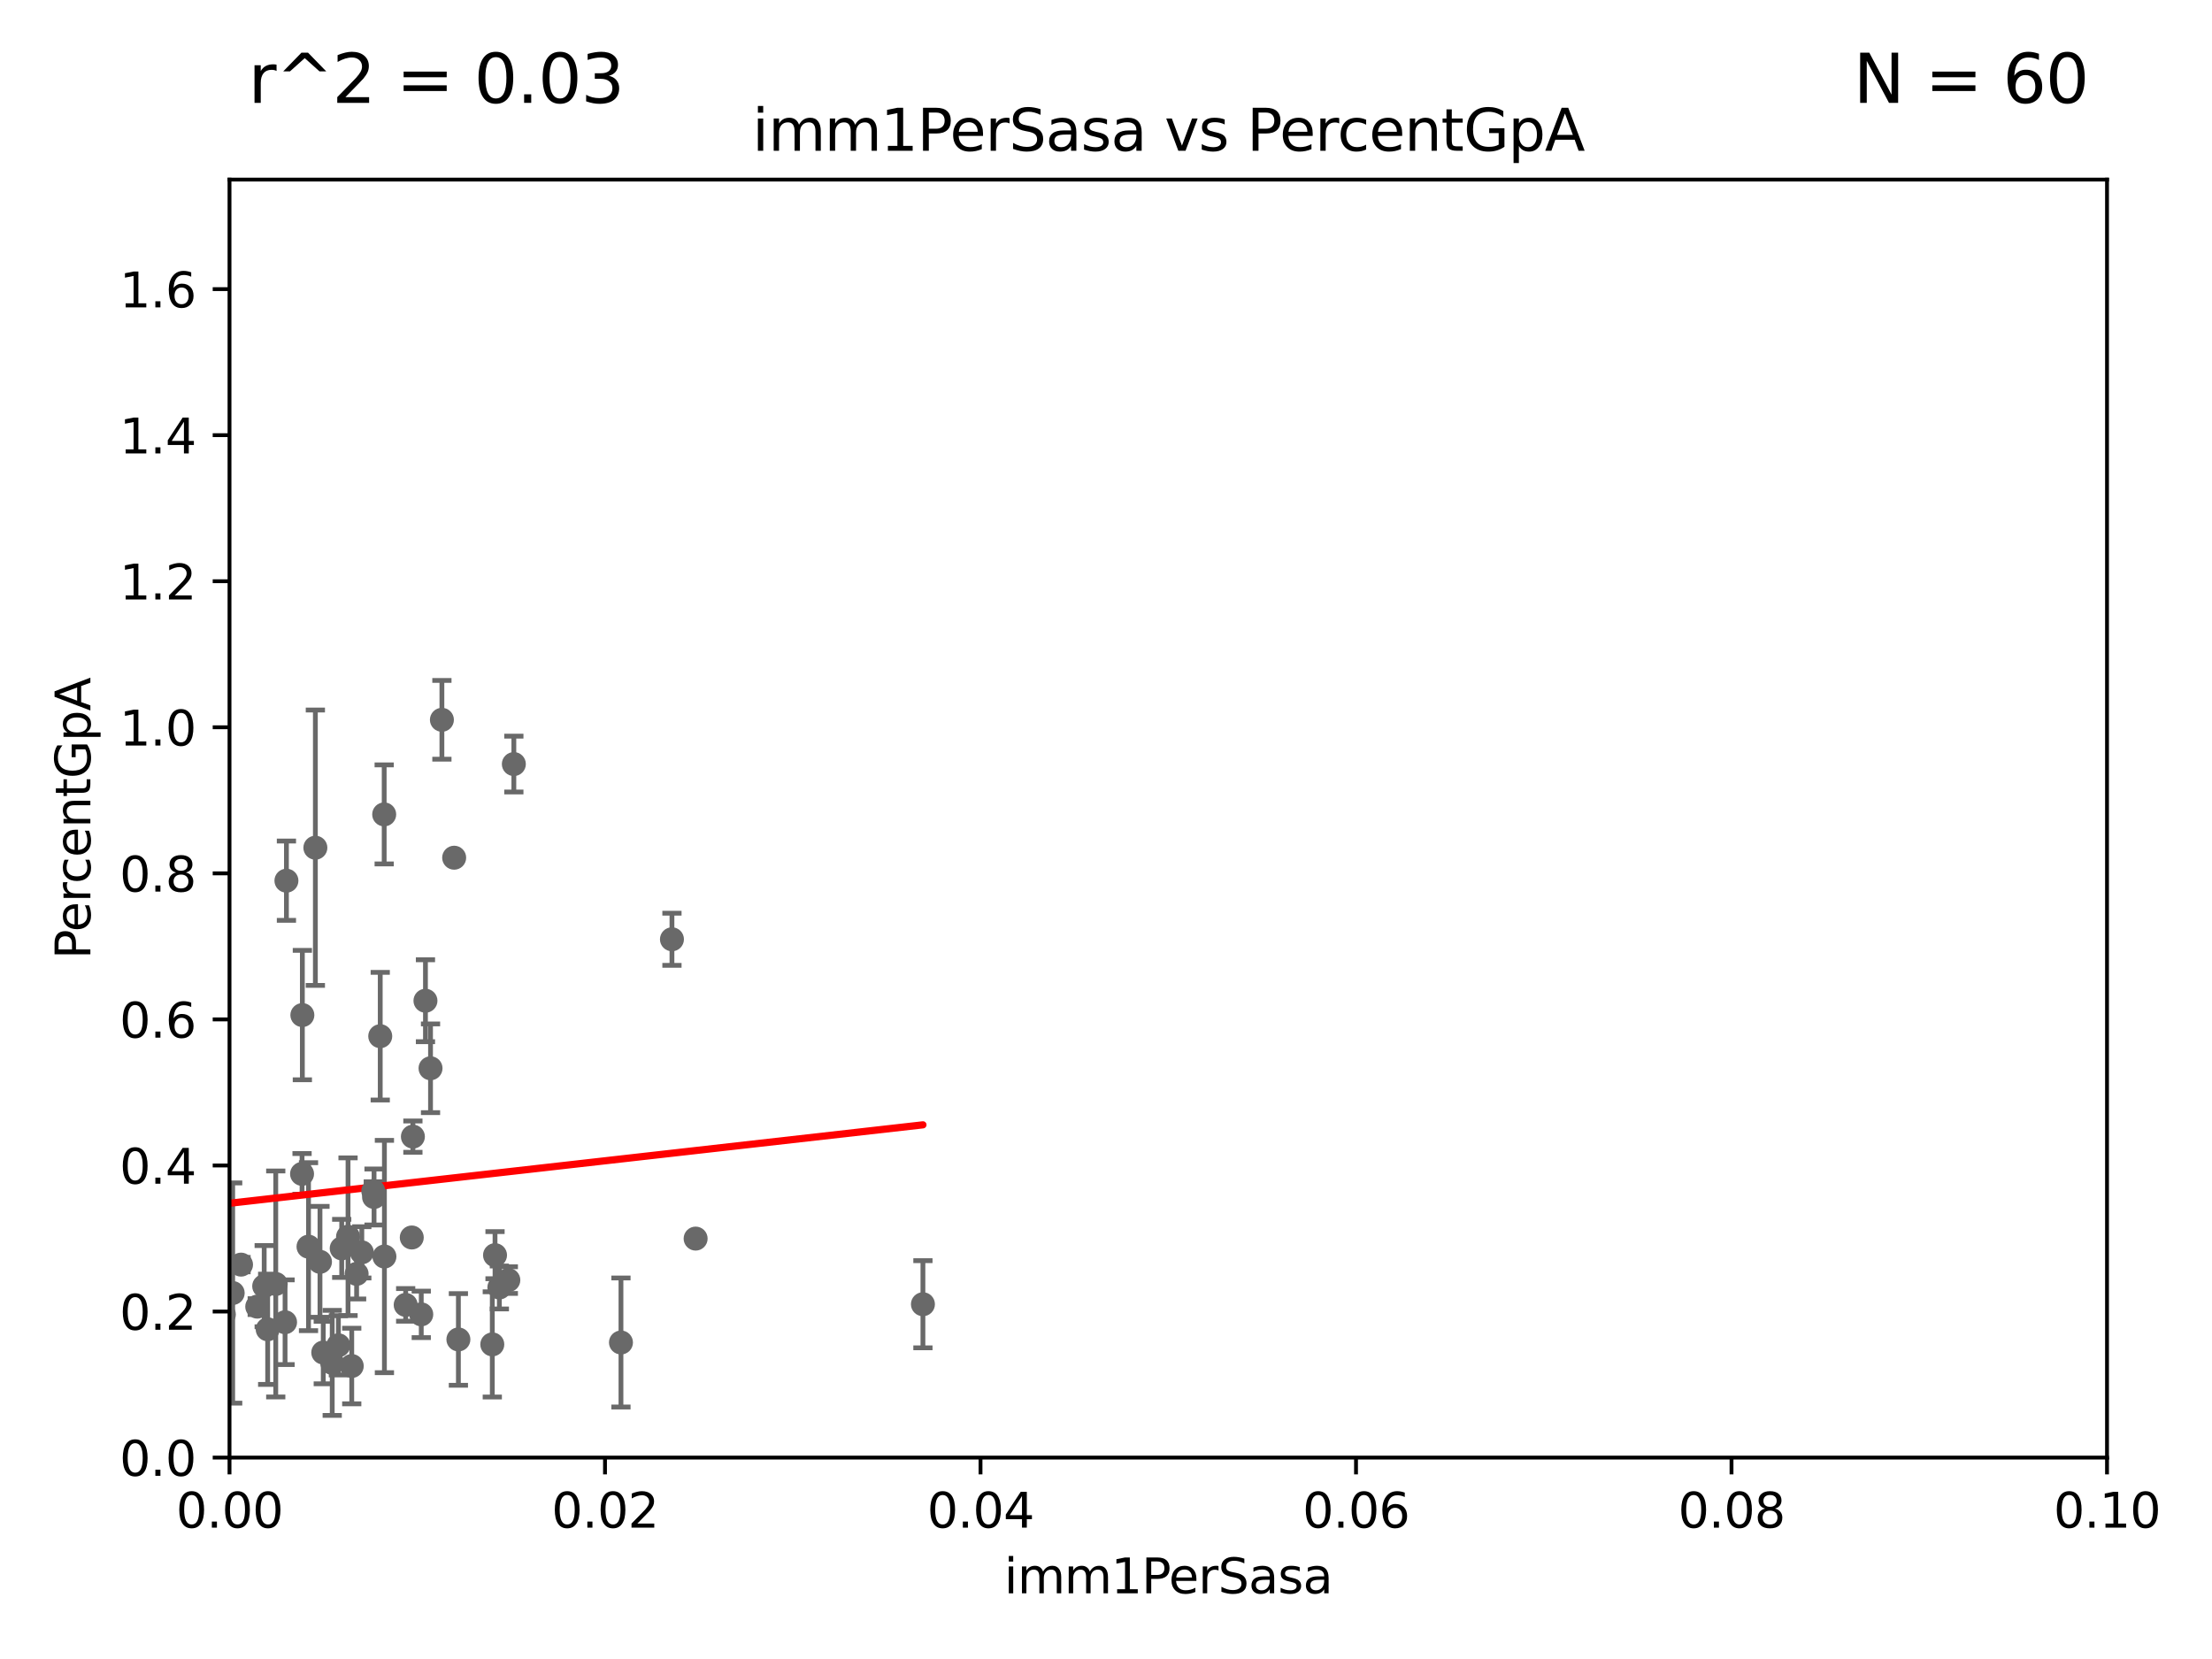 <?xml version="1.0" encoding="utf-8" standalone="no"?>
<!DOCTYPE svg PUBLIC "-//W3C//DTD SVG 1.1//EN"
  "http://www.w3.org/Graphics/SVG/1.1/DTD/svg11.dtd">
<svg xmlns:xlink="http://www.w3.org/1999/xlink" width="460.8pt" height="345.6pt" viewBox="0 0 460.8 345.6" xmlns="http://www.w3.org/2000/svg" version="1.1">
 <defs>
  <style type="text/css">*{stroke-linejoin: round; stroke-linecap: butt}</style>
 </defs>
 <g id="figure_1">
  <g id="patch_1">
   <path d="M 0 345.6 
L 460.8 345.6 
L 460.8 0 
L 0 0 
z
" style="fill: #ffffff"/>
  </g>
  <g id="axes_1">
   <g id="patch_2">
    <path d="M 47.81 303.64 
L 438.93 303.64 
L 438.93 37.411 
L 47.81 37.411 
z
" style="fill: #ffffff"/>
   </g>
   <g id="PathCollection_1">
    <defs>
     <path id="m57af312da7" d="M 0 1.118 
C 0.297 1.118 0.581 1 0.791 0.791 
C 1 0.581 1.118 0.297 1.118 0 
C 1.118 -0.297 1 -0.581 0.791 -0.791 
C 0.581 -1 0.297 -1.118 0 -1.118 
C -0.297 -1.118 -0.581 -1 -0.791 -0.791 
C -1 -0.581 -1.118 -0.297 -1.118 0 
C -1.118 0.297 -1 0.581 -0.791 0.791 
C -0.581 1 -0.297 1.118 0 1.118 
z
" style="stroke: #696969"/>
    </defs>
    <g clip-path="url(#p8889e5ff0e)">
     <use xlink:href="#m57af312da7" x="-1" y="265.122" style="fill: #696969; stroke: #696969"/>
     <use xlink:href="#m57af312da7" x="95.492" y="279.03" style="fill: #696969; stroke: #696969"/>
     <use xlink:href="#m57af312da7" x="29.22" y="247.439" style="fill: #696969; stroke: #696969"/>
     <use xlink:href="#m57af312da7" x="77.921" y="249.355" style="fill: #696969; stroke: #696969"/>
     <use xlink:href="#m57af312da7" x="94.61" y="178.676" style="fill: #696969; stroke: #696969"/>
     <use xlink:href="#m57af312da7" x="144.912" y="258.022" style="fill: #696969; stroke: #696969"/>
     <use xlink:href="#m57af312da7" x="55.037" y="267.931" style="fill: #696969; stroke: #696969"/>
     <use xlink:href="#m57af312da7" x="20.879" y="264.604" style="fill: #696969; stroke: #696969"/>
     <use xlink:href="#m57af312da7" x="-1" y="264.762" style="fill: #696969; stroke: #696969"/>
     <use xlink:href="#m57af312da7" x="-1" y="275.829" style="fill: #696969; stroke: #696969"/>
     <use xlink:href="#m57af312da7" x="59.384" y="275.444" style="fill: #696969; stroke: #696969"/>
     <use xlink:href="#m57af312da7" x="62.923" y="244.543" style="fill: #696969; stroke: #696969"/>
     <use xlink:href="#m57af312da7" x="129.358" y="279.665" style="fill: #696969; stroke: #696969"/>
     <use xlink:href="#m57af312da7" x="89.687" y="222.541" style="fill: #696969; stroke: #696969"/>
     <use xlink:href="#m57af312da7" x="107.044" y="159.169" style="fill: #696969; stroke: #696969"/>
     <use xlink:href="#m57af312da7" x="46.63" y="273.817" style="fill: #696969; stroke: #696969"/>
     <use xlink:href="#m57af312da7" x="30.918" y="187.24" style="fill: #696969; stroke: #696969"/>
     <use xlink:href="#m57af312da7" x="59.669" y="183.463" style="fill: #696969; stroke: #696969"/>
     <use xlink:href="#m57af312da7" x="-1" y="258.235" style="fill: #696969; stroke: #696969"/>
     <use xlink:href="#m57af312da7" x="-1" y="265.189" style="fill: #696969; stroke: #696969"/>
     <use xlink:href="#m57af312da7" x="84.51" y="271.833" style="fill: #696969; stroke: #696969"/>
     <use xlink:href="#m57af312da7" x="40.069" y="265.857" style="fill: #696969; stroke: #696969"/>
     <use xlink:href="#m57af312da7" x="88.631" y="208.472" style="fill: #696969; stroke: #696969"/>
     <use xlink:href="#m57af312da7" x="80.081" y="261.758" style="fill: #696969; stroke: #696969"/>
     <use xlink:href="#m57af312da7" x="50.211" y="263.444" style="fill: #696969; stroke: #696969"/>
     <use xlink:href="#m57af312da7" x="139.98" y="195.67" style="fill: #696969; stroke: #696969"/>
     <use xlink:href="#m57af312da7" x="30.744" y="188.792" style="fill: #696969; stroke: #696969"/>
     <use xlink:href="#m57af312da7" x="69.207" y="283.915" style="fill: #696969; stroke: #696969"/>
     <use xlink:href="#m57af312da7" x="75.372" y="260.887" style="fill: #696969; stroke: #696969"/>
     <use xlink:href="#m57af312da7" x="104.027" y="268.204" style="fill: #696969; stroke: #696969"/>
     <use xlink:href="#m57af312da7" x="71.184" y="260.062" style="fill: #696969; stroke: #696969"/>
     <use xlink:href="#m57af312da7" x="-1" y="267.684" style="fill: #696969; stroke: #696969"/>
     <use xlink:href="#m57af312da7" x="-1" y="270.982" style="fill: #696969; stroke: #696969"/>
     <use xlink:href="#m57af312da7" x="55.762" y="276.916" style="fill: #696969; stroke: #696969"/>
     <use xlink:href="#m57af312da7" x="-1" y="267.91" style="fill: #696969; stroke: #696969"/>
     <use xlink:href="#m57af312da7" x="-1" y="262.9" style="fill: #696969; stroke: #696969"/>
     <use xlink:href="#m57af312da7" x="192.262" y="271.695" style="fill: #696969; stroke: #696969"/>
     <use xlink:href="#m57af312da7" x="-1" y="262.472" style="fill: #696969; stroke: #696969"/>
     <use xlink:href="#m57af312da7" x="-1" y="261.127" style="fill: #696969; stroke: #696969"/>
     <use xlink:href="#m57af312da7" x="103.123" y="261.473" style="fill: #696969; stroke: #696969"/>
     <use xlink:href="#m57af312da7" x="105.895" y="266.665" style="fill: #696969; stroke: #696969"/>
     <use xlink:href="#m57af312da7" x="102.554" y="280.062" style="fill: #696969; stroke: #696969"/>
     <use xlink:href="#m57af312da7" x="74.29" y="265.375" style="fill: #696969; stroke: #696969"/>
     <use xlink:href="#m57af312da7" x="64.269" y="259.704" style="fill: #696969; stroke: #696969"/>
     <use xlink:href="#m57af312da7" x="70.493" y="280.252" style="fill: #696969; stroke: #696969"/>
     <use xlink:href="#m57af312da7" x="66.658" y="262.862" style="fill: #696969; stroke: #696969"/>
     <use xlink:href="#m57af312da7" x="67.343" y="281.76" style="fill: #696969; stroke: #696969"/>
     <use xlink:href="#m57af312da7" x="80.033" y="169.654" style="fill: #696969; stroke: #696969"/>
     <use xlink:href="#m57af312da7" x="-1" y="222.824" style="fill: #696969; stroke: #696969"/>
     <use xlink:href="#m57af312da7" x="-1" y="279.004" style="fill: #696969; stroke: #696969"/>
     <use xlink:href="#m57af312da7" x="73.275" y="284.567" style="fill: #696969; stroke: #696969"/>
     <use xlink:href="#m57af312da7" x="87.756" y="273.807" style="fill: #696969; stroke: #696969"/>
     <use xlink:href="#m57af312da7" x="57.444" y="267.476" style="fill: #696969; stroke: #696969"/>
     <use xlink:href="#m57af312da7" x="77.761" y="248.122" style="fill: #696969; stroke: #696969"/>
     <use xlink:href="#m57af312da7" x="62.987" y="211.459" style="fill: #696969; stroke: #696969"/>
     <use xlink:href="#m57af312da7" x="53.588" y="272.193" style="fill: #696969; stroke: #696969"/>
     <use xlink:href="#m57af312da7" x="39.331" y="267.765" style="fill: #696969; stroke: #696969"/>
     <use xlink:href="#m57af312da7" x="86.014" y="236.78" style="fill: #696969; stroke: #696969"/>
     <use xlink:href="#m57af312da7" x="65.697" y="176.593" style="fill: #696969; stroke: #696969"/>
     <use xlink:href="#m57af312da7" x="79.211" y="215.856" style="fill: #696969; stroke: #696969"/>
     <use xlink:href="#m57af312da7" x="48.472" y="269.36" style="fill: #696969; stroke: #696969"/>
     <use xlink:href="#m57af312da7" x="72.502" y="257.632" style="fill: #696969; stroke: #696969"/>
     <use xlink:href="#m57af312da7" x="92.057" y="149.949" style="fill: #696969; stroke: #696969"/>
     <use xlink:href="#m57af312da7" x="85.779" y="257.791" style="fill: #696969; stroke: #696969"/>
    </g>
   </g>
   <g id="matplotlib.axis_1">
    <g id="xtick_1">
     <g id="line2d_1">
      <defs>
       <path id="ma964ba6b23" d="M 0 0 
L 0 3.5 
" style="stroke: #000000; stroke-width: 0.8"/>
      </defs>
      <g>
       <use xlink:href="#ma964ba6b23" x="47.81" y="303.64" style="stroke: #000000; stroke-width: 0.8"/>
      </g>
     </g>
     <g id="text_1">
      <!-- 0.00 -->
      <g transform="translate(36.677 318.238)scale(0.1 -0.1)">
       <defs>
        <path id="DejaVuSans-30" d="M 2034 4250 
Q 1547 4250 1301 3770 
Q 1056 3291 1056 2328 
Q 1056 1369 1301 889 
Q 1547 409 2034 409 
Q 2525 409 2770 889 
Q 3016 1369 3016 2328 
Q 3016 3291 2770 3770 
Q 2525 4250 2034 4250 
z
M 2034 4750 
Q 2819 4750 3233 4129 
Q 3647 3509 3647 2328 
Q 3647 1150 3233 529 
Q 2819 -91 2034 -91 
Q 1250 -91 836 529 
Q 422 1150 422 2328 
Q 422 3509 836 4129 
Q 1250 4750 2034 4750 
z
" transform="scale(0.016)"/>
        <path id="DejaVuSans-2e" d="M 684 794 
L 1344 794 
L 1344 0 
L 684 0 
L 684 794 
z
" transform="scale(0.016)"/>
       </defs>
       <use xlink:href="#DejaVuSans-30"/>
       <use xlink:href="#DejaVuSans-2e" x="63.623"/>
       <use xlink:href="#DejaVuSans-30" x="95.41"/>
       <use xlink:href="#DejaVuSans-30" x="159.033"/>
      </g>
     </g>
    </g>
    <g id="xtick_2">
     <g id="line2d_2">
      <g>
       <use xlink:href="#ma964ba6b23" x="126.034" y="303.64" style="stroke: #000000; stroke-width: 0.8"/>
      </g>
     </g>
     <g id="text_2">
      <!-- 0.02 -->
      <g transform="translate(114.901 318.238)scale(0.1 -0.1)">
       <defs>
        <path id="DejaVuSans-32" d="M 1228 531 
L 3431 531 
L 3431 0 
L 469 0 
L 469 531 
Q 828 903 1448 1529 
Q 2069 2156 2228 2338 
Q 2531 2678 2651 2914 
Q 2772 3150 2772 3378 
Q 2772 3750 2511 3984 
Q 2250 4219 1831 4219 
Q 1534 4219 1204 4116 
Q 875 4013 500 3803 
L 500 4441 
Q 881 4594 1212 4672 
Q 1544 4750 1819 4750 
Q 2544 4750 2975 4387 
Q 3406 4025 3406 3419 
Q 3406 3131 3298 2873 
Q 3191 2616 2906 2266 
Q 2828 2175 2409 1742 
Q 1991 1309 1228 531 
z
" transform="scale(0.016)"/>
       </defs>
       <use xlink:href="#DejaVuSans-30"/>
       <use xlink:href="#DejaVuSans-2e" x="63.623"/>
       <use xlink:href="#DejaVuSans-30" x="95.41"/>
       <use xlink:href="#DejaVuSans-32" x="159.033"/>
      </g>
     </g>
    </g>
    <g id="xtick_3">
     <g id="line2d_3">
      <g>
       <use xlink:href="#ma964ba6b23" x="204.258" y="303.64" style="stroke: #000000; stroke-width: 0.8"/>
      </g>
     </g>
     <g id="text_3">
      <!-- 0.04 -->
      <g transform="translate(193.125 318.238)scale(0.1 -0.1)">
       <defs>
        <path id="DejaVuSans-34" d="M 2419 4116 
L 825 1625 
L 2419 1625 
L 2419 4116 
z
M 2253 4666 
L 3047 4666 
L 3047 1625 
L 3713 1625 
L 3713 1100 
L 3047 1100 
L 3047 0 
L 2419 0 
L 2419 1100 
L 313 1100 
L 313 1709 
L 2253 4666 
z
" transform="scale(0.016)"/>
       </defs>
       <use xlink:href="#DejaVuSans-30"/>
       <use xlink:href="#DejaVuSans-2e" x="63.623"/>
       <use xlink:href="#DejaVuSans-30" x="95.41"/>
       <use xlink:href="#DejaVuSans-34" x="159.033"/>
      </g>
     </g>
    </g>
    <g id="xtick_4">
     <g id="line2d_4">
      <g>
       <use xlink:href="#ma964ba6b23" x="282.482" y="303.64" style="stroke: #000000; stroke-width: 0.8"/>
      </g>
     </g>
     <g id="text_4">
      <!-- 0.06 -->
      <g transform="translate(271.349 318.238)scale(0.1 -0.1)">
       <defs>
        <path id="DejaVuSans-36" d="M 2113 2584 
Q 1688 2584 1439 2293 
Q 1191 2003 1191 1497 
Q 1191 994 1439 701 
Q 1688 409 2113 409 
Q 2538 409 2786 701 
Q 3034 994 3034 1497 
Q 3034 2003 2786 2293 
Q 2538 2584 2113 2584 
z
M 3366 4563 
L 3366 3988 
Q 3128 4100 2886 4159 
Q 2644 4219 2406 4219 
Q 1781 4219 1451 3797 
Q 1122 3375 1075 2522 
Q 1259 2794 1537 2939 
Q 1816 3084 2150 3084 
Q 2853 3084 3261 2657 
Q 3669 2231 3669 1497 
Q 3669 778 3244 343 
Q 2819 -91 2113 -91 
Q 1303 -91 875 529 
Q 447 1150 447 2328 
Q 447 3434 972 4092 
Q 1497 4750 2381 4750 
Q 2619 4750 2861 4703 
Q 3103 4656 3366 4563 
z
" transform="scale(0.016)"/>
       </defs>
       <use xlink:href="#DejaVuSans-30"/>
       <use xlink:href="#DejaVuSans-2e" x="63.623"/>
       <use xlink:href="#DejaVuSans-30" x="95.41"/>
       <use xlink:href="#DejaVuSans-36" x="159.033"/>
      </g>
     </g>
    </g>
    <g id="xtick_5">
     <g id="line2d_5">
      <g>
       <use xlink:href="#ma964ba6b23" x="360.706" y="303.64" style="stroke: #000000; stroke-width: 0.8"/>
      </g>
     </g>
     <g id="text_5">
      <!-- 0.08 -->
      <g transform="translate(349.573 318.238)scale(0.1 -0.1)">
       <defs>
        <path id="DejaVuSans-38" d="M 2034 2216 
Q 1584 2216 1326 1975 
Q 1069 1734 1069 1313 
Q 1069 891 1326 650 
Q 1584 409 2034 409 
Q 2484 409 2743 651 
Q 3003 894 3003 1313 
Q 3003 1734 2745 1975 
Q 2488 2216 2034 2216 
z
M 1403 2484 
Q 997 2584 770 2862 
Q 544 3141 544 3541 
Q 544 4100 942 4425 
Q 1341 4750 2034 4750 
Q 2731 4750 3128 4425 
Q 3525 4100 3525 3541 
Q 3525 3141 3298 2862 
Q 3072 2584 2669 2484 
Q 3125 2378 3379 2068 
Q 3634 1759 3634 1313 
Q 3634 634 3220 271 
Q 2806 -91 2034 -91 
Q 1263 -91 848 271 
Q 434 634 434 1313 
Q 434 1759 690 2068 
Q 947 2378 1403 2484 
z
M 1172 3481 
Q 1172 3119 1398 2916 
Q 1625 2713 2034 2713 
Q 2441 2713 2670 2916 
Q 2900 3119 2900 3481 
Q 2900 3844 2670 4047 
Q 2441 4250 2034 4250 
Q 1625 4250 1398 4047 
Q 1172 3844 1172 3481 
z
" transform="scale(0.016)"/>
       </defs>
       <use xlink:href="#DejaVuSans-30"/>
       <use xlink:href="#DejaVuSans-2e" x="63.623"/>
       <use xlink:href="#DejaVuSans-30" x="95.41"/>
       <use xlink:href="#DejaVuSans-38" x="159.033"/>
      </g>
     </g>
    </g>
    <g id="xtick_6">
     <g id="line2d_6">
      <g>
       <use xlink:href="#ma964ba6b23" x="438.93" y="303.64" style="stroke: #000000; stroke-width: 0.8"/>
      </g>
     </g>
     <g id="text_6">
      <!-- 0.10 -->
      <g transform="translate(427.797 318.238)scale(0.1 -0.1)">
       <defs>
        <path id="DejaVuSans-31" d="M 794 531 
L 1825 531 
L 1825 4091 
L 703 3866 
L 703 4441 
L 1819 4666 
L 2450 4666 
L 2450 531 
L 3481 531 
L 3481 0 
L 794 0 
L 794 531 
z
" transform="scale(0.016)"/>
       </defs>
       <use xlink:href="#DejaVuSans-30"/>
       <use xlink:href="#DejaVuSans-2e" x="63.623"/>
       <use xlink:href="#DejaVuSans-31" x="95.41"/>
       <use xlink:href="#DejaVuSans-30" x="159.033"/>
      </g>
     </g>
    </g>
    <g id="text_7">
     <!-- imm1PerSasa -->
     <g transform="translate(209.186 331.917)scale(0.1 -0.1)">
      <defs>
       <path id="DejaVuSans-69" d="M 603 3500 
L 1178 3500 
L 1178 0 
L 603 0 
L 603 3500 
z
M 603 4863 
L 1178 4863 
L 1178 4134 
L 603 4134 
L 603 4863 
z
" transform="scale(0.016)"/>
       <path id="DejaVuSans-6d" d="M 3328 2828 
Q 3544 3216 3844 3400 
Q 4144 3584 4550 3584 
Q 5097 3584 5394 3201 
Q 5691 2819 5691 2113 
L 5691 0 
L 5113 0 
L 5113 2094 
Q 5113 2597 4934 2840 
Q 4756 3084 4391 3084 
Q 3944 3084 3684 2787 
Q 3425 2491 3425 1978 
L 3425 0 
L 2847 0 
L 2847 2094 
Q 2847 2600 2669 2842 
Q 2491 3084 2119 3084 
Q 1678 3084 1418 2786 
Q 1159 2488 1159 1978 
L 1159 0 
L 581 0 
L 581 3500 
L 1159 3500 
L 1159 2956 
Q 1356 3278 1631 3431 
Q 1906 3584 2284 3584 
Q 2666 3584 2933 3390 
Q 3200 3197 3328 2828 
z
" transform="scale(0.016)"/>
       <path id="DejaVuSans-50" d="M 1259 4147 
L 1259 2394 
L 2053 2394 
Q 2494 2394 2734 2622 
Q 2975 2850 2975 3272 
Q 2975 3691 2734 3919 
Q 2494 4147 2053 4147 
L 1259 4147 
z
M 628 4666 
L 2053 4666 
Q 2838 4666 3239 4311 
Q 3641 3956 3641 3272 
Q 3641 2581 3239 2228 
Q 2838 1875 2053 1875 
L 1259 1875 
L 1259 0 
L 628 0 
L 628 4666 
z
" transform="scale(0.016)"/>
       <path id="DejaVuSans-65" d="M 3597 1894 
L 3597 1613 
L 953 1613 
Q 991 1019 1311 708 
Q 1631 397 2203 397 
Q 2534 397 2845 478 
Q 3156 559 3463 722 
L 3463 178 
Q 3153 47 2828 -22 
Q 2503 -91 2169 -91 
Q 1331 -91 842 396 
Q 353 884 353 1716 
Q 353 2575 817 3079 
Q 1281 3584 2069 3584 
Q 2775 3584 3186 3129 
Q 3597 2675 3597 1894 
z
M 3022 2063 
Q 3016 2534 2758 2815 
Q 2500 3097 2075 3097 
Q 1594 3097 1305 2825 
Q 1016 2553 972 2059 
L 3022 2063 
z
" transform="scale(0.016)"/>
       <path id="DejaVuSans-72" d="M 2631 2963 
Q 2534 3019 2420 3045 
Q 2306 3072 2169 3072 
Q 1681 3072 1420 2755 
Q 1159 2438 1159 1844 
L 1159 0 
L 581 0 
L 581 3500 
L 1159 3500 
L 1159 2956 
Q 1341 3275 1631 3429 
Q 1922 3584 2338 3584 
Q 2397 3584 2469 3576 
Q 2541 3569 2628 3553 
L 2631 2963 
z
" transform="scale(0.016)"/>
       <path id="DejaVuSans-53" d="M 3425 4513 
L 3425 3897 
Q 3066 4069 2747 4153 
Q 2428 4238 2131 4238 
Q 1616 4238 1336 4038 
Q 1056 3838 1056 3469 
Q 1056 3159 1242 3001 
Q 1428 2844 1947 2747 
L 2328 2669 
Q 3034 2534 3370 2195 
Q 3706 1856 3706 1288 
Q 3706 609 3251 259 
Q 2797 -91 1919 -91 
Q 1588 -91 1214 -16 
Q 841 59 441 206 
L 441 856 
Q 825 641 1194 531 
Q 1563 422 1919 422 
Q 2459 422 2753 634 
Q 3047 847 3047 1241 
Q 3047 1584 2836 1778 
Q 2625 1972 2144 2069 
L 1759 2144 
Q 1053 2284 737 2584 
Q 422 2884 422 3419 
Q 422 4038 858 4394 
Q 1294 4750 2059 4750 
Q 2388 4750 2728 4690 
Q 3069 4631 3425 4513 
z
" transform="scale(0.016)"/>
       <path id="DejaVuSans-61" d="M 2194 1759 
Q 1497 1759 1228 1600 
Q 959 1441 959 1056 
Q 959 750 1161 570 
Q 1363 391 1709 391 
Q 2188 391 2477 730 
Q 2766 1069 2766 1631 
L 2766 1759 
L 2194 1759 
z
M 3341 1997 
L 3341 0 
L 2766 0 
L 2766 531 
Q 2569 213 2275 61 
Q 1981 -91 1556 -91 
Q 1019 -91 701 211 
Q 384 513 384 1019 
Q 384 1609 779 1909 
Q 1175 2209 1959 2209 
L 2766 2209 
L 2766 2266 
Q 2766 2663 2505 2880 
Q 2244 3097 1772 3097 
Q 1472 3097 1187 3025 
Q 903 2953 641 2809 
L 641 3341 
Q 956 3463 1253 3523 
Q 1550 3584 1831 3584 
Q 2591 3584 2966 3190 
Q 3341 2797 3341 1997 
z
" transform="scale(0.016)"/>
       <path id="DejaVuSans-73" d="M 2834 3397 
L 2834 2853 
Q 2591 2978 2328 3040 
Q 2066 3103 1784 3103 
Q 1356 3103 1142 2972 
Q 928 2841 928 2578 
Q 928 2378 1081 2264 
Q 1234 2150 1697 2047 
L 1894 2003 
Q 2506 1872 2764 1633 
Q 3022 1394 3022 966 
Q 3022 478 2636 193 
Q 2250 -91 1575 -91 
Q 1294 -91 989 -36 
Q 684 19 347 128 
L 347 722 
Q 666 556 975 473 
Q 1284 391 1588 391 
Q 1994 391 2212 530 
Q 2431 669 2431 922 
Q 2431 1156 2273 1281 
Q 2116 1406 1581 1522 
L 1381 1569 
Q 847 1681 609 1914 
Q 372 2147 372 2553 
Q 372 3047 722 3315 
Q 1072 3584 1716 3584 
Q 2034 3584 2315 3537 
Q 2597 3491 2834 3397 
z
" transform="scale(0.016)"/>
      </defs>
      <use xlink:href="#DejaVuSans-69"/>
      <use xlink:href="#DejaVuSans-6d" x="27.783"/>
      <use xlink:href="#DejaVuSans-6d" x="125.195"/>
      <use xlink:href="#DejaVuSans-31" x="222.607"/>
      <use xlink:href="#DejaVuSans-50" x="286.23"/>
      <use xlink:href="#DejaVuSans-65" x="342.908"/>
      <use xlink:href="#DejaVuSans-72" x="404.432"/>
      <use xlink:href="#DejaVuSans-53" x="445.545"/>
      <use xlink:href="#DejaVuSans-61" x="509.021"/>
      <use xlink:href="#DejaVuSans-73" x="570.301"/>
      <use xlink:href="#DejaVuSans-61" x="622.4"/>
     </g>
    </g>
   </g>
   <g id="matplotlib.axis_2">
    <g id="ytick_1">
     <g id="line2d_7">
      <defs>
       <path id="md80730b3a0" d="M 0 0 
L -3.5 0 
" style="stroke: #000000; stroke-width: 0.8"/>
      </defs>
      <g>
       <use xlink:href="#md80730b3a0" x="47.81" y="303.64" style="stroke: #000000; stroke-width: 0.8"/>
      </g>
     </g>
     <g id="text_8">
      <!-- 0.0 -->
      <g transform="translate(24.907 307.439)scale(0.1 -0.1)">
       <use xlink:href="#DejaVuSans-30"/>
       <use xlink:href="#DejaVuSans-2e" x="63.623"/>
       <use xlink:href="#DejaVuSans-30" x="95.41"/>
      </g>
     </g>
    </g>
    <g id="ytick_2">
     <g id="line2d_8">
      <g>
       <use xlink:href="#md80730b3a0" x="47.81" y="273.214" style="stroke: #000000; stroke-width: 0.8"/>
      </g>
     </g>
     <g id="text_9">
      <!-- 0.2 -->
      <g transform="translate(24.907 277.013)scale(0.1 -0.1)">
       <use xlink:href="#DejaVuSans-30"/>
       <use xlink:href="#DejaVuSans-2e" x="63.623"/>
       <use xlink:href="#DejaVuSans-32" x="95.41"/>
      </g>
     </g>
    </g>
    <g id="ytick_3">
     <g id="line2d_9">
      <g>
       <use xlink:href="#md80730b3a0" x="47.81" y="242.788" style="stroke: #000000; stroke-width: 0.8"/>
      </g>
     </g>
     <g id="text_10">
      <!-- 0.4 -->
      <g transform="translate(24.907 246.587)scale(0.1 -0.1)">
       <use xlink:href="#DejaVuSans-30"/>
       <use xlink:href="#DejaVuSans-2e" x="63.623"/>
       <use xlink:href="#DejaVuSans-34" x="95.41"/>
      </g>
     </g>
    </g>
    <g id="ytick_4">
     <g id="line2d_10">
      <g>
       <use xlink:href="#md80730b3a0" x="47.81" y="212.362" style="stroke: #000000; stroke-width: 0.8"/>
      </g>
     </g>
     <g id="text_11">
      <!-- 0.6 -->
      <g transform="translate(24.907 216.161)scale(0.1 -0.1)">
       <use xlink:href="#DejaVuSans-30"/>
       <use xlink:href="#DejaVuSans-2e" x="63.623"/>
       <use xlink:href="#DejaVuSans-36" x="95.41"/>
      </g>
     </g>
    </g>
    <g id="ytick_5">
     <g id="line2d_11">
      <g>
       <use xlink:href="#md80730b3a0" x="47.81" y="181.935" style="stroke: #000000; stroke-width: 0.8"/>
      </g>
     </g>
     <g id="text_12">
      <!-- 0.8 -->
      <g transform="translate(24.907 185.735)scale(0.1 -0.1)">
       <use xlink:href="#DejaVuSans-30"/>
       <use xlink:href="#DejaVuSans-2e" x="63.623"/>
       <use xlink:href="#DejaVuSans-38" x="95.41"/>
      </g>
     </g>
    </g>
    <g id="ytick_6">
     <g id="line2d_12">
      <g>
       <use xlink:href="#md80730b3a0" x="47.81" y="151.509" style="stroke: #000000; stroke-width: 0.8"/>
      </g>
     </g>
     <g id="text_13">
      <!-- 1.0 -->
      <g transform="translate(24.907 155.308)scale(0.1 -0.1)">
       <use xlink:href="#DejaVuSans-31"/>
       <use xlink:href="#DejaVuSans-2e" x="63.623"/>
       <use xlink:href="#DejaVuSans-30" x="95.41"/>
      </g>
     </g>
    </g>
    <g id="ytick_7">
     <g id="line2d_13">
      <g>
       <use xlink:href="#md80730b3a0" x="47.81" y="121.083" style="stroke: #000000; stroke-width: 0.8"/>
      </g>
     </g>
     <g id="text_14">
      <!-- 1.2 -->
      <g transform="translate(24.907 124.882)scale(0.1 -0.1)">
       <use xlink:href="#DejaVuSans-31"/>
       <use xlink:href="#DejaVuSans-2e" x="63.623"/>
       <use xlink:href="#DejaVuSans-32" x="95.41"/>
      </g>
     </g>
    </g>
    <g id="ytick_8">
     <g id="line2d_14">
      <g>
       <use xlink:href="#md80730b3a0" x="47.81" y="90.657" style="stroke: #000000; stroke-width: 0.8"/>
      </g>
     </g>
     <g id="text_15">
      <!-- 1.4 -->
      <g transform="translate(24.907 94.456)scale(0.1 -0.1)">
       <use xlink:href="#DejaVuSans-31"/>
       <use xlink:href="#DejaVuSans-2e" x="63.623"/>
       <use xlink:href="#DejaVuSans-34" x="95.41"/>
      </g>
     </g>
    </g>
    <g id="ytick_9">
     <g id="line2d_15">
      <g>
       <use xlink:href="#md80730b3a0" x="47.81" y="60.231" style="stroke: #000000; stroke-width: 0.8"/>
      </g>
     </g>
     <g id="text_16">
      <!-- 1.6 -->
      <g transform="translate(24.907 64.03)scale(0.1 -0.1)">
       <use xlink:href="#DejaVuSans-31"/>
       <use xlink:href="#DejaVuSans-2e" x="63.623"/>
       <use xlink:href="#DejaVuSans-36" x="95.41"/>
      </g>
     </g>
    </g>
    <g id="text_17">
     <!-- PercentGpA -->
     <g transform="translate(18.827 199.802)rotate(-90)scale(0.1 -0.1)">
      <defs>
       <path id="DejaVuSans-63" d="M 3122 3366 
L 3122 2828 
Q 2878 2963 2633 3030 
Q 2388 3097 2138 3097 
Q 1578 3097 1268 2742 
Q 959 2388 959 1747 
Q 959 1106 1268 751 
Q 1578 397 2138 397 
Q 2388 397 2633 464 
Q 2878 531 3122 666 
L 3122 134 
Q 2881 22 2623 -34 
Q 2366 -91 2075 -91 
Q 1284 -91 818 406 
Q 353 903 353 1747 
Q 353 2603 823 3093 
Q 1294 3584 2113 3584 
Q 2378 3584 2631 3529 
Q 2884 3475 3122 3366 
z
" transform="scale(0.016)"/>
       <path id="DejaVuSans-6e" d="M 3513 2113 
L 3513 0 
L 2938 0 
L 2938 2094 
Q 2938 2591 2744 2837 
Q 2550 3084 2163 3084 
Q 1697 3084 1428 2787 
Q 1159 2491 1159 1978 
L 1159 0 
L 581 0 
L 581 3500 
L 1159 3500 
L 1159 2956 
Q 1366 3272 1645 3428 
Q 1925 3584 2291 3584 
Q 2894 3584 3203 3211 
Q 3513 2838 3513 2113 
z
" transform="scale(0.016)"/>
       <path id="DejaVuSans-74" d="M 1172 4494 
L 1172 3500 
L 2356 3500 
L 2356 3053 
L 1172 3053 
L 1172 1153 
Q 1172 725 1289 603 
Q 1406 481 1766 481 
L 2356 481 
L 2356 0 
L 1766 0 
Q 1100 0 847 248 
Q 594 497 594 1153 
L 594 3053 
L 172 3053 
L 172 3500 
L 594 3500 
L 594 4494 
L 1172 4494 
z
" transform="scale(0.016)"/>
       <path id="DejaVuSans-47" d="M 3809 666 
L 3809 1919 
L 2778 1919 
L 2778 2438 
L 4434 2438 
L 4434 434 
Q 4069 175 3628 42 
Q 3188 -91 2688 -91 
Q 1594 -91 976 548 
Q 359 1188 359 2328 
Q 359 3472 976 4111 
Q 1594 4750 2688 4750 
Q 3144 4750 3555 4637 
Q 3966 4525 4313 4306 
L 4313 3634 
Q 3963 3931 3569 4081 
Q 3175 4231 2741 4231 
Q 1884 4231 1454 3753 
Q 1025 3275 1025 2328 
Q 1025 1384 1454 906 
Q 1884 428 2741 428 
Q 3075 428 3337 486 
Q 3600 544 3809 666 
z
" transform="scale(0.016)"/>
       <path id="DejaVuSans-70" d="M 1159 525 
L 1159 -1331 
L 581 -1331 
L 581 3500 
L 1159 3500 
L 1159 2969 
Q 1341 3281 1617 3432 
Q 1894 3584 2278 3584 
Q 2916 3584 3314 3078 
Q 3713 2572 3713 1747 
Q 3713 922 3314 415 
Q 2916 -91 2278 -91 
Q 1894 -91 1617 61 
Q 1341 213 1159 525 
z
M 3116 1747 
Q 3116 2381 2855 2742 
Q 2594 3103 2138 3103 
Q 1681 3103 1420 2742 
Q 1159 2381 1159 1747 
Q 1159 1113 1420 752 
Q 1681 391 2138 391 
Q 2594 391 2855 752 
Q 3116 1113 3116 1747 
z
" transform="scale(0.016)"/>
       <path id="DejaVuSans-41" d="M 2188 4044 
L 1331 1722 
L 3047 1722 
L 2188 4044 
z
M 1831 4666 
L 2547 4666 
L 4325 0 
L 3669 0 
L 3244 1197 
L 1141 1197 
L 716 0 
L 50 0 
L 1831 4666 
z
" transform="scale(0.016)"/>
      </defs>
      <use xlink:href="#DejaVuSans-50"/>
      <use xlink:href="#DejaVuSans-65" x="56.678"/>
      <use xlink:href="#DejaVuSans-72" x="118.201"/>
      <use xlink:href="#DejaVuSans-63" x="157.064"/>
      <use xlink:href="#DejaVuSans-65" x="212.045"/>
      <use xlink:href="#DejaVuSans-6e" x="273.568"/>
      <use xlink:href="#DejaVuSans-74" x="336.947"/>
      <use xlink:href="#DejaVuSans-47" x="376.156"/>
      <use xlink:href="#DejaVuSans-70" x="453.646"/>
      <use xlink:href="#DejaVuSans-41" x="517.123"/>
     </g>
    </g>
   </g>
   <g id="LineCollection_1">
    <path clip-path="url(#p8889e5ff0e)" style="fill: none; stroke: #696969"/>
    <path d="M 95.492 288.574 
L 95.492 269.485 
" clip-path="url(#p8889e5ff0e)" style="fill: none; stroke: #696969"/>
    <path d="M 29.22 282.373 
L 29.22 212.505 
" clip-path="url(#p8889e5ff0e)" style="fill: none; stroke: #696969"/>
    <path d="M 77.921 255.185 
L 77.921 243.525 
" clip-path="url(#p8889e5ff0e)" style="fill: none; stroke: #696969"/>
    <path d="M 94.61 179.206 
L 94.61 178.147 
" clip-path="url(#p8889e5ff0e)" style="fill: none; stroke: #696969"/>
    <path d="M 144.912 258.557 
L 144.912 257.488 
" clip-path="url(#p8889e5ff0e)" style="fill: none; stroke: #696969"/>
    <path d="M 55.037 276.388 
L 55.037 259.474 
" clip-path="url(#p8889e5ff0e)" style="fill: none; stroke: #696969"/>
    <path d="M 20.879 276.896 
L 20.879 252.311 
" clip-path="url(#p8889e5ff0e)" style="fill: none; stroke: #696969"/>
    <path clip-path="url(#p8889e5ff0e)" style="fill: none; stroke: #696969"/>
    <path clip-path="url(#p8889e5ff0e)" style="fill: none; stroke: #696969"/>
    <path d="M 59.384 284.267 
L 59.384 266.62 
" clip-path="url(#p8889e5ff0e)" style="fill: none; stroke: #696969"/>
    <path d="M 62.923 248.782 
L 62.923 240.304 
" clip-path="url(#p8889e5ff0e)" style="fill: none; stroke: #696969"/>
    <path d="M 129.358 293.104 
L 129.358 266.226 
" clip-path="url(#p8889e5ff0e)" style="fill: none; stroke: #696969"/>
    <path d="M 89.687 231.786 
L 89.687 213.297 
" clip-path="url(#p8889e5ff0e)" style="fill: none; stroke: #696969"/>
    <path d="M 107.044 164.985 
L 107.044 153.353 
" clip-path="url(#p8889e5ff0e)" style="fill: none; stroke: #696969"/>
    <path d="M 46.63 277.282 
L 46.63 270.352 
" clip-path="url(#p8889e5ff0e)" style="fill: none; stroke: #696969"/>
    <path d="M 30.918 209.699 
L 30.918 164.781 
" clip-path="url(#p8889e5ff0e)" style="fill: none; stroke: #696969"/>
    <path d="M 59.669 191.723 
L 59.669 175.204 
" clip-path="url(#p8889e5ff0e)" style="fill: none; stroke: #696969"/>
    <path clip-path="url(#p8889e5ff0e)" style="fill: none; stroke: #696969"/>
    <path d="M 84.51 275.235 
L 84.51 268.431 
" clip-path="url(#p8889e5ff0e)" style="fill: none; stroke: #696969"/>
    <path d="M 40.069 278.505 
L 40.069 253.209 
" clip-path="url(#p8889e5ff0e)" style="fill: none; stroke: #696969"/>
    <path d="M 88.631 217.005 
L 88.631 199.938 
" clip-path="url(#p8889e5ff0e)" style="fill: none; stroke: #696969"/>
    <path d="M 80.081 285.953 
L 80.081 237.562 
" clip-path="url(#p8889e5ff0e)" style="fill: none; stroke: #696969"/>
    <path d="M 50.211 264.95 
L 50.211 261.937 
" clip-path="url(#p8889e5ff0e)" style="fill: none; stroke: #696969"/>
    <path d="M 139.98 201.1 
L 139.98 190.24 
" clip-path="url(#p8889e5ff0e)" style="fill: none; stroke: #696969"/>
    <path d="M 30.744 201.627 
L 30.744 175.958 
" clip-path="url(#p8889e5ff0e)" style="fill: none; stroke: #696969"/>
    <path d="M 69.207 294.853 
L 69.207 272.976 
" clip-path="url(#p8889e5ff0e)" style="fill: none; stroke: #696969"/>
    <path d="M 75.372 266.228 
L 75.372 255.545 
" clip-path="url(#p8889e5ff0e)" style="fill: none; stroke: #696969"/>
    <path d="M 104.027 272.676 
L 104.027 263.732 
" clip-path="url(#p8889e5ff0e)" style="fill: none; stroke: #696969"/>
    <path d="M 71.184 266.111 
L 71.184 254.013 
" clip-path="url(#p8889e5ff0e)" style="fill: none; stroke: #696969"/>
    <path clip-path="url(#p8889e5ff0e)" style="fill: none; stroke: #696969"/>
    <path d="M 55.762 288.398 
L 55.762 265.434 
" clip-path="url(#p8889e5ff0e)" style="fill: none; stroke: #696969"/>
    <path clip-path="url(#p8889e5ff0e)" style="fill: none; stroke: #696969"/>
    <path d="M 192.262 280.772 
L 192.262 262.618 
" clip-path="url(#p8889e5ff0e)" style="fill: none; stroke: #696969"/>
    <path clip-path="url(#p8889e5ff0e)" style="fill: none; stroke: #696969"/>
    <path d="M 103.123 266.378 
L 103.123 256.569 
" clip-path="url(#p8889e5ff0e)" style="fill: none; stroke: #696969"/>
    <path d="M 105.895 269.444 
L 105.895 263.887 
" clip-path="url(#p8889e5ff0e)" style="fill: none; stroke: #696969"/>
    <path d="M 102.554 291.026 
L 102.554 269.098 
" clip-path="url(#p8889e5ff0e)" style="fill: none; stroke: #696969"/>
    <path d="M 74.29 270.6 
L 74.29 260.149 
" clip-path="url(#p8889e5ff0e)" style="fill: none; stroke: #696969"/>
    <path d="M 64.269 277.199 
L 64.269 242.209 
" clip-path="url(#p8889e5ff0e)" style="fill: none; stroke: #696969"/>
    <path d="M 70.493 286.42 
L 70.493 274.083 
" clip-path="url(#p8889e5ff0e)" style="fill: none; stroke: #696969"/>
    <path d="M 66.658 274.409 
L 66.658 251.316 
" clip-path="url(#p8889e5ff0e)" style="fill: none; stroke: #696969"/>
    <path d="M 67.343 288.269 
L 67.343 275.25 
" clip-path="url(#p8889e5ff0e)" style="fill: none; stroke: #696969"/>
    <path d="M 80.033 179.968 
L 80.033 159.34 
" clip-path="url(#p8889e5ff0e)" style="fill: none; stroke: #696969"/>
    <path clip-path="url(#p8889e5ff0e)" style="fill: none; stroke: #696969"/>
    <path clip-path="url(#p8889e5ff0e)" style="fill: none; stroke: #696969"/>
    <path d="M 73.275 292.443 
L 73.275 276.691 
" clip-path="url(#p8889e5ff0e)" style="fill: none; stroke: #696969"/>
    <path d="M 87.756 278.649 
L 87.756 268.964 
" clip-path="url(#p8889e5ff0e)" style="fill: none; stroke: #696969"/>
    <path d="M 57.444 291.012 
L 57.444 243.939 
" clip-path="url(#p8889e5ff0e)" style="fill: none; stroke: #696969"/>
    <path d="M 77.761 250.053 
L 77.761 246.192 
" clip-path="url(#p8889e5ff0e)" style="fill: none; stroke: #696969"/>
    <path d="M 62.987 224.938 
L 62.987 197.979 
" clip-path="url(#p8889e5ff0e)" style="fill: none; stroke: #696969"/>
    <path d="M 53.588 273.839 
L 53.588 270.546 
" clip-path="url(#p8889e5ff0e)" style="fill: none; stroke: #696969"/>
    <path d="M 39.331 273.751 
L 39.331 261.779 
" clip-path="url(#p8889e5ff0e)" style="fill: none; stroke: #696969"/>
    <path d="M 86.014 240.038 
L 86.014 233.522 
" clip-path="url(#p8889e5ff0e)" style="fill: none; stroke: #696969"/>
    <path d="M 65.697 205.275 
L 65.697 147.912 
" clip-path="url(#p8889e5ff0e)" style="fill: none; stroke: #696969"/>
    <path d="M 79.211 229.149 
L 79.211 202.563 
" clip-path="url(#p8889e5ff0e)" style="fill: none; stroke: #696969"/>
    <path d="M 48.472 292.297 
L 48.472 246.423 
" clip-path="url(#p8889e5ff0e)" style="fill: none; stroke: #696969"/>
    <path d="M 72.502 274.054 
L 72.502 241.209 
" clip-path="url(#p8889e5ff0e)" style="fill: none; stroke: #696969"/>
    <path d="M 92.057 158.155 
L 92.057 141.744 
" clip-path="url(#p8889e5ff0e)" style="fill: none; stroke: #696969"/>
    <path d="M 85.779 258.503 
L 85.779 257.079 
" clip-path="url(#p8889e5ff0e)" style="fill: none; stroke: #696969"/>
   </g>
   <g id="line2d_16">
    <defs>
     <path id="m311174e721" d="M 2 0 
L -2 -0 
" style="stroke: #696969"/>
    </defs>
    <g clip-path="url(#p8889e5ff0e)">
     <use xlink:href="#m311174e721" x="-1" y="271.479" style="fill: #696969; stroke: #696969"/>
     <use xlink:href="#m311174e721" x="95.492" y="288.574" style="fill: #696969; stroke: #696969"/>
     <use xlink:href="#m311174e721" x="29.22" y="282.373" style="fill: #696969; stroke: #696969"/>
     <use xlink:href="#m311174e721" x="77.921" y="255.185" style="fill: #696969; stroke: #696969"/>
     <use xlink:href="#m311174e721" x="94.61" y="179.206" style="fill: #696969; stroke: #696969"/>
     <use xlink:href="#m311174e721" x="144.912" y="258.557" style="fill: #696969; stroke: #696969"/>
     <use xlink:href="#m311174e721" x="55.037" y="276.388" style="fill: #696969; stroke: #696969"/>
     <use xlink:href="#m311174e721" x="20.879" y="276.896" style="fill: #696969; stroke: #696969"/>
     <use xlink:href="#m311174e721" x="-1" y="279.359" style="fill: #696969; stroke: #696969"/>
     <use xlink:href="#m311174e721" x="-1" y="283.677" style="fill: #696969; stroke: #696969"/>
     <use xlink:href="#m311174e721" x="59.384" y="284.267" style="fill: #696969; stroke: #696969"/>
     <use xlink:href="#m311174e721" x="62.923" y="248.782" style="fill: #696969; stroke: #696969"/>
     <use xlink:href="#m311174e721" x="129.358" y="293.104" style="fill: #696969; stroke: #696969"/>
     <use xlink:href="#m311174e721" x="89.687" y="231.786" style="fill: #696969; stroke: #696969"/>
     <use xlink:href="#m311174e721" x="107.044" y="164.985" style="fill: #696969; stroke: #696969"/>
     <use xlink:href="#m311174e721" x="46.63" y="277.282" style="fill: #696969; stroke: #696969"/>
     <use xlink:href="#m311174e721" x="30.918" y="209.699" style="fill: #696969; stroke: #696969"/>
     <use xlink:href="#m311174e721" x="59.669" y="191.723" style="fill: #696969; stroke: #696969"/>
     <use xlink:href="#m311174e721" x="-1" y="266.248" style="fill: #696969; stroke: #696969"/>
     <use xlink:href="#m311174e721" x="-1" y="272.913" style="fill: #696969; stroke: #696969"/>
     <use xlink:href="#m311174e721" x="84.51" y="275.235" style="fill: #696969; stroke: #696969"/>
     <use xlink:href="#m311174e721" x="40.069" y="278.505" style="fill: #696969; stroke: #696969"/>
     <use xlink:href="#m311174e721" x="88.631" y="217.005" style="fill: #696969; stroke: #696969"/>
     <use xlink:href="#m311174e721" x="80.081" y="285.953" style="fill: #696969; stroke: #696969"/>
     <use xlink:href="#m311174e721" x="50.211" y="264.95" style="fill: #696969; stroke: #696969"/>
     <use xlink:href="#m311174e721" x="139.98" y="201.1" style="fill: #696969; stroke: #696969"/>
     <use xlink:href="#m311174e721" x="30.744" y="201.627" style="fill: #696969; stroke: #696969"/>
     <use xlink:href="#m311174e721" x="69.207" y="294.853" style="fill: #696969; stroke: #696969"/>
     <use xlink:href="#m311174e721" x="75.372" y="266.228" style="fill: #696969; stroke: #696969"/>
     <use xlink:href="#m311174e721" x="104.027" y="272.676" style="fill: #696969; stroke: #696969"/>
     <use xlink:href="#m311174e721" x="71.184" y="266.111" style="fill: #696969; stroke: #696969"/>
     <use xlink:href="#m311174e721" x="-1" y="271.001" style="fill: #696969; stroke: #696969"/>
     <use xlink:href="#m311174e721" x="-1" y="275.602" style="fill: #696969; stroke: #696969"/>
     <use xlink:href="#m311174e721" x="55.762" y="288.398" style="fill: #696969; stroke: #696969"/>
     <use xlink:href="#m311174e721" x="-1" y="275.486" style="fill: #696969; stroke: #696969"/>
     <use xlink:href="#m311174e721" x="-1" y="268.276" style="fill: #696969; stroke: #696969"/>
     <use xlink:href="#m311174e721" x="192.262" y="280.772" style="fill: #696969; stroke: #696969"/>
     <use xlink:href="#m311174e721" x="-1" y="275.779" style="fill: #696969; stroke: #696969"/>
     <use xlink:href="#m311174e721" x="-1" y="273.054" style="fill: #696969; stroke: #696969"/>
     <use xlink:href="#m311174e721" x="103.123" y="266.378" style="fill: #696969; stroke: #696969"/>
     <use xlink:href="#m311174e721" x="105.895" y="269.444" style="fill: #696969; stroke: #696969"/>
     <use xlink:href="#m311174e721" x="102.554" y="291.026" style="fill: #696969; stroke: #696969"/>
     <use xlink:href="#m311174e721" x="74.29" y="270.6" style="fill: #696969; stroke: #696969"/>
     <use xlink:href="#m311174e721" x="64.269" y="277.199" style="fill: #696969; stroke: #696969"/>
     <use xlink:href="#m311174e721" x="70.493" y="286.42" style="fill: #696969; stroke: #696969"/>
     <use xlink:href="#m311174e721" x="66.658" y="274.409" style="fill: #696969; stroke: #696969"/>
     <use xlink:href="#m311174e721" x="67.343" y="288.269" style="fill: #696969; stroke: #696969"/>
     <use xlink:href="#m311174e721" x="80.033" y="179.968" style="fill: #696969; stroke: #696969"/>
     <use xlink:href="#m311174e721" x="-1" y="229.825" style="fill: #696969; stroke: #696969"/>
     <use xlink:href="#m311174e721" x="-1" y="290.175" style="fill: #696969; stroke: #696969"/>
     <use xlink:href="#m311174e721" x="73.275" y="292.443" style="fill: #696969; stroke: #696969"/>
     <use xlink:href="#m311174e721" x="87.756" y="278.649" style="fill: #696969; stroke: #696969"/>
     <use xlink:href="#m311174e721" x="57.444" y="291.012" style="fill: #696969; stroke: #696969"/>
     <use xlink:href="#m311174e721" x="77.761" y="250.053" style="fill: #696969; stroke: #696969"/>
     <use xlink:href="#m311174e721" x="62.987" y="224.938" style="fill: #696969; stroke: #696969"/>
     <use xlink:href="#m311174e721" x="53.588" y="273.839" style="fill: #696969; stroke: #696969"/>
     <use xlink:href="#m311174e721" x="39.331" y="273.751" style="fill: #696969; stroke: #696969"/>
     <use xlink:href="#m311174e721" x="86.014" y="240.038" style="fill: #696969; stroke: #696969"/>
     <use xlink:href="#m311174e721" x="65.697" y="205.275" style="fill: #696969; stroke: #696969"/>
     <use xlink:href="#m311174e721" x="79.211" y="229.149" style="fill: #696969; stroke: #696969"/>
     <use xlink:href="#m311174e721" x="48.472" y="292.297" style="fill: #696969; stroke: #696969"/>
     <use xlink:href="#m311174e721" x="72.502" y="274.054" style="fill: #696969; stroke: #696969"/>
     <use xlink:href="#m311174e721" x="92.057" y="158.155" style="fill: #696969; stroke: #696969"/>
     <use xlink:href="#m311174e721" x="85.779" y="258.503" style="fill: #696969; stroke: #696969"/>
    </g>
   </g>
   <g id="line2d_17">
    <g clip-path="url(#p8889e5ff0e)">
     <use xlink:href="#m311174e721" x="-1" y="258.766" style="fill: #696969; stroke: #696969"/>
     <use xlink:href="#m311174e721" x="95.492" y="269.485" style="fill: #696969; stroke: #696969"/>
     <use xlink:href="#m311174e721" x="29.22" y="212.505" style="fill: #696969; stroke: #696969"/>
     <use xlink:href="#m311174e721" x="77.921" y="243.525" style="fill: #696969; stroke: #696969"/>
     <use xlink:href="#m311174e721" x="94.61" y="178.147" style="fill: #696969; stroke: #696969"/>
     <use xlink:href="#m311174e721" x="144.912" y="257.488" style="fill: #696969; stroke: #696969"/>
     <use xlink:href="#m311174e721" x="55.037" y="259.474" style="fill: #696969; stroke: #696969"/>
     <use xlink:href="#m311174e721" x="20.879" y="252.311" style="fill: #696969; stroke: #696969"/>
     <use xlink:href="#m311174e721" x="-1" y="250.165" style="fill: #696969; stroke: #696969"/>
     <use xlink:href="#m311174e721" x="-1" y="267.982" style="fill: #696969; stroke: #696969"/>
     <use xlink:href="#m311174e721" x="59.384" y="266.62" style="fill: #696969; stroke: #696969"/>
     <use xlink:href="#m311174e721" x="62.923" y="240.304" style="fill: #696969; stroke: #696969"/>
     <use xlink:href="#m311174e721" x="129.358" y="266.226" style="fill: #696969; stroke: #696969"/>
     <use xlink:href="#m311174e721" x="89.687" y="213.297" style="fill: #696969; stroke: #696969"/>
     <use xlink:href="#m311174e721" x="107.044" y="153.353" style="fill: #696969; stroke: #696969"/>
     <use xlink:href="#m311174e721" x="46.63" y="270.352" style="fill: #696969; stroke: #696969"/>
     <use xlink:href="#m311174e721" x="30.918" y="164.781" style="fill: #696969; stroke: #696969"/>
     <use xlink:href="#m311174e721" x="59.669" y="175.204" style="fill: #696969; stroke: #696969"/>
     <use xlink:href="#m311174e721" x="-1" y="250.222" style="fill: #696969; stroke: #696969"/>
     <use xlink:href="#m311174e721" x="-1" y="257.466" style="fill: #696969; stroke: #696969"/>
     <use xlink:href="#m311174e721" x="84.51" y="268.431" style="fill: #696969; stroke: #696969"/>
     <use xlink:href="#m311174e721" x="40.069" y="253.209" style="fill: #696969; stroke: #696969"/>
     <use xlink:href="#m311174e721" x="88.631" y="199.938" style="fill: #696969; stroke: #696969"/>
     <use xlink:href="#m311174e721" x="80.081" y="237.562" style="fill: #696969; stroke: #696969"/>
     <use xlink:href="#m311174e721" x="50.211" y="261.937" style="fill: #696969; stroke: #696969"/>
     <use xlink:href="#m311174e721" x="139.98" y="190.24" style="fill: #696969; stroke: #696969"/>
     <use xlink:href="#m311174e721" x="30.744" y="175.958" style="fill: #696969; stroke: #696969"/>
     <use xlink:href="#m311174e721" x="69.207" y="272.976" style="fill: #696969; stroke: #696969"/>
     <use xlink:href="#m311174e721" x="75.372" y="255.545" style="fill: #696969; stroke: #696969"/>
     <use xlink:href="#m311174e721" x="104.027" y="263.732" style="fill: #696969; stroke: #696969"/>
     <use xlink:href="#m311174e721" x="71.184" y="254.013" style="fill: #696969; stroke: #696969"/>
     <use xlink:href="#m311174e721" x="-1" y="264.366" style="fill: #696969; stroke: #696969"/>
     <use xlink:href="#m311174e721" x="-1" y="266.361" style="fill: #696969; stroke: #696969"/>
     <use xlink:href="#m311174e721" x="55.762" y="265.434" style="fill: #696969; stroke: #696969"/>
     <use xlink:href="#m311174e721" x="-1" y="260.335" style="fill: #696969; stroke: #696969"/>
     <use xlink:href="#m311174e721" x="-1" y="257.524" style="fill: #696969; stroke: #696969"/>
     <use xlink:href="#m311174e721" x="192.262" y="262.618" style="fill: #696969; stroke: #696969"/>
     <use xlink:href="#m311174e721" x="-1" y="249.165" style="fill: #696969; stroke: #696969"/>
     <use xlink:href="#m311174e721" x="-1" y="249.2" style="fill: #696969; stroke: #696969"/>
     <use xlink:href="#m311174e721" x="103.123" y="256.569" style="fill: #696969; stroke: #696969"/>
     <use xlink:href="#m311174e721" x="105.895" y="263.887" style="fill: #696969; stroke: #696969"/>
     <use xlink:href="#m311174e721" x="102.554" y="269.098" style="fill: #696969; stroke: #696969"/>
     <use xlink:href="#m311174e721" x="74.29" y="260.149" style="fill: #696969; stroke: #696969"/>
     <use xlink:href="#m311174e721" x="64.269" y="242.209" style="fill: #696969; stroke: #696969"/>
     <use xlink:href="#m311174e721" x="70.493" y="274.083" style="fill: #696969; stroke: #696969"/>
     <use xlink:href="#m311174e721" x="66.658" y="251.316" style="fill: #696969; stroke: #696969"/>
     <use xlink:href="#m311174e721" x="67.343" y="275.25" style="fill: #696969; stroke: #696969"/>
     <use xlink:href="#m311174e721" x="80.033" y="159.34" style="fill: #696969; stroke: #696969"/>
     <use xlink:href="#m311174e721" x="-1" y="215.824" style="fill: #696969; stroke: #696969"/>
     <use xlink:href="#m311174e721" x="-1" y="267.833" style="fill: #696969; stroke: #696969"/>
     <use xlink:href="#m311174e721" x="73.275" y="276.691" style="fill: #696969; stroke: #696969"/>
     <use xlink:href="#m311174e721" x="87.756" y="268.964" style="fill: #696969; stroke: #696969"/>
     <use xlink:href="#m311174e721" x="57.444" y="243.939" style="fill: #696969; stroke: #696969"/>
     <use xlink:href="#m311174e721" x="77.761" y="246.192" style="fill: #696969; stroke: #696969"/>
     <use xlink:href="#m311174e721" x="62.987" y="197.979" style="fill: #696969; stroke: #696969"/>
     <use xlink:href="#m311174e721" x="53.588" y="270.546" style="fill: #696969; stroke: #696969"/>
     <use xlink:href="#m311174e721" x="39.331" y="261.779" style="fill: #696969; stroke: #696969"/>
     <use xlink:href="#m311174e721" x="86.014" y="233.522" style="fill: #696969; stroke: #696969"/>
     <use xlink:href="#m311174e721" x="65.697" y="147.912" style="fill: #696969; stroke: #696969"/>
     <use xlink:href="#m311174e721" x="79.211" y="202.563" style="fill: #696969; stroke: #696969"/>
     <use xlink:href="#m311174e721" x="48.472" y="246.423" style="fill: #696969; stroke: #696969"/>
     <use xlink:href="#m311174e721" x="72.502" y="241.209" style="fill: #696969; stroke: #696969"/>
     <use xlink:href="#m311174e721" x="92.057" y="141.744" style="fill: #696969; stroke: #696969"/>
     <use xlink:href="#m311174e721" x="85.779" y="257.079" style="fill: #696969; stroke: #696969"/>
    </g>
   </g>
   <g id="line2d_18">
    <path d="M -1 256.184 
L 95.492 245.269 
L 29.22 252.765 
L 77.921 247.256 
L 94.61 245.369 
L 144.912 239.679 
L 55.037 249.845 
L 20.879 253.709 
L -1 256.184 
M -1 256.184 
L 59.384 249.353 
L 62.923 248.953 
L 129.358 241.438 
L 89.687 245.926 
L 107.044 243.962 
L 46.63 250.796 
L 30.918 252.573 
L 59.669 249.321 
L -1 256.184 
M -1 256.184 
L 84.51 246.511 
L 40.069 251.538 
L 88.631 246.045 
L 80.081 247.012 
L 50.211 250.391 
L 139.98 240.237 
L 30.744 252.593 
L 69.207 248.242 
L 75.372 247.545 
L 104.027 244.304 
L 71.184 248.019 
L -1 256.184 
M -1 256.184 
L 55.762 249.763 
L -1 256.184 
M -1 256.184 
L 192.262 234.323 
L -1 256.184 
M -1 256.184 
L 103.123 244.406 
L 105.895 244.092 
L 102.554 244.47 
L 74.29 247.667 
L 64.269 248.801 
L 70.493 248.097 
L 66.658 248.53 
L 67.343 248.453 
L 80.033 247.018 
L -1 256.184 
M -1 256.184 
L 73.275 247.782 
L 87.756 246.144 
L 57.444 249.573 
L 77.761 247.275 
L 62.987 248.946 
L 53.588 250.009 
L 39.331 251.622 
L 86.014 246.341 
L 65.697 248.639 
L 79.211 247.111 
L 48.472 250.588 
L 72.502 247.869 
L 92.057 245.658 
L 85.779 246.368 
" clip-path="url(#p8889e5ff0e)" style="fill: none; stroke: #ff0000; stroke-width: 1.5; stroke-linecap: square"/>
   </g>
   <g id="line2d_19">
    <defs>
     <path id="m5d69003920" d="M 0 2 
C 0.53 2 1.039 1.789 1.414 1.414 
C 1.789 1.039 2 0.53 2 0 
C 2 -0.53 1.789 -1.039 1.414 -1.414 
C 1.039 -1.789 0.53 -2 0 -2 
C -0.53 -2 -1.039 -1.789 -1.414 -1.414 
C -1.789 -1.039 -2 -0.53 -2 0 
C -2 0.53 -1.789 1.039 -1.414 1.414 
C -1.039 1.789 -0.53 2 0 2 
z
" style="stroke: #696969"/>
    </defs>
    <g clip-path="url(#p8889e5ff0e)">
     <use xlink:href="#m5d69003920" x="-1" y="265.122" style="fill: #696969; stroke: #696969"/>
     <use xlink:href="#m5d69003920" x="95.492" y="279.03" style="fill: #696969; stroke: #696969"/>
     <use xlink:href="#m5d69003920" x="29.22" y="247.439" style="fill: #696969; stroke: #696969"/>
     <use xlink:href="#m5d69003920" x="77.921" y="249.355" style="fill: #696969; stroke: #696969"/>
     <use xlink:href="#m5d69003920" x="94.61" y="178.676" style="fill: #696969; stroke: #696969"/>
     <use xlink:href="#m5d69003920" x="144.912" y="258.022" style="fill: #696969; stroke: #696969"/>
     <use xlink:href="#m5d69003920" x="55.037" y="267.931" style="fill: #696969; stroke: #696969"/>
     <use xlink:href="#m5d69003920" x="20.879" y="264.604" style="fill: #696969; stroke: #696969"/>
     <use xlink:href="#m5d69003920" x="-1" y="264.762" style="fill: #696969; stroke: #696969"/>
     <use xlink:href="#m5d69003920" x="-1" y="275.829" style="fill: #696969; stroke: #696969"/>
     <use xlink:href="#m5d69003920" x="59.384" y="275.444" style="fill: #696969; stroke: #696969"/>
     <use xlink:href="#m5d69003920" x="62.923" y="244.543" style="fill: #696969; stroke: #696969"/>
     <use xlink:href="#m5d69003920" x="129.358" y="279.665" style="fill: #696969; stroke: #696969"/>
     <use xlink:href="#m5d69003920" x="89.687" y="222.541" style="fill: #696969; stroke: #696969"/>
     <use xlink:href="#m5d69003920" x="107.044" y="159.169" style="fill: #696969; stroke: #696969"/>
     <use xlink:href="#m5d69003920" x="46.63" y="273.817" style="fill: #696969; stroke: #696969"/>
     <use xlink:href="#m5d69003920" x="30.918" y="187.24" style="fill: #696969; stroke: #696969"/>
     <use xlink:href="#m5d69003920" x="59.669" y="183.463" style="fill: #696969; stroke: #696969"/>
     <use xlink:href="#m5d69003920" x="-1" y="258.235" style="fill: #696969; stroke: #696969"/>
     <use xlink:href="#m5d69003920" x="-1" y="265.189" style="fill: #696969; stroke: #696969"/>
     <use xlink:href="#m5d69003920" x="84.51" y="271.833" style="fill: #696969; stroke: #696969"/>
     <use xlink:href="#m5d69003920" x="40.069" y="265.857" style="fill: #696969; stroke: #696969"/>
     <use xlink:href="#m5d69003920" x="88.631" y="208.472" style="fill: #696969; stroke: #696969"/>
     <use xlink:href="#m5d69003920" x="80.081" y="261.758" style="fill: #696969; stroke: #696969"/>
     <use xlink:href="#m5d69003920" x="50.211" y="263.444" style="fill: #696969; stroke: #696969"/>
     <use xlink:href="#m5d69003920" x="139.98" y="195.67" style="fill: #696969; stroke: #696969"/>
     <use xlink:href="#m5d69003920" x="30.744" y="188.792" style="fill: #696969; stroke: #696969"/>
     <use xlink:href="#m5d69003920" x="69.207" y="283.915" style="fill: #696969; stroke: #696969"/>
     <use xlink:href="#m5d69003920" x="75.372" y="260.887" style="fill: #696969; stroke: #696969"/>
     <use xlink:href="#m5d69003920" x="104.027" y="268.204" style="fill: #696969; stroke: #696969"/>
     <use xlink:href="#m5d69003920" x="71.184" y="260.062" style="fill: #696969; stroke: #696969"/>
     <use xlink:href="#m5d69003920" x="-1" y="267.684" style="fill: #696969; stroke: #696969"/>
     <use xlink:href="#m5d69003920" x="-1" y="270.982" style="fill: #696969; stroke: #696969"/>
     <use xlink:href="#m5d69003920" x="55.762" y="276.916" style="fill: #696969; stroke: #696969"/>
     <use xlink:href="#m5d69003920" x="-1" y="267.91" style="fill: #696969; stroke: #696969"/>
     <use xlink:href="#m5d69003920" x="-1" y="262.9" style="fill: #696969; stroke: #696969"/>
     <use xlink:href="#m5d69003920" x="192.262" y="271.695" style="fill: #696969; stroke: #696969"/>
     <use xlink:href="#m5d69003920" x="-1" y="262.472" style="fill: #696969; stroke: #696969"/>
     <use xlink:href="#m5d69003920" x="-1" y="261.127" style="fill: #696969; stroke: #696969"/>
     <use xlink:href="#m5d69003920" x="103.123" y="261.473" style="fill: #696969; stroke: #696969"/>
     <use xlink:href="#m5d69003920" x="105.895" y="266.665" style="fill: #696969; stroke: #696969"/>
     <use xlink:href="#m5d69003920" x="102.554" y="280.062" style="fill: #696969; stroke: #696969"/>
     <use xlink:href="#m5d69003920" x="74.29" y="265.375" style="fill: #696969; stroke: #696969"/>
     <use xlink:href="#m5d69003920" x="64.269" y="259.704" style="fill: #696969; stroke: #696969"/>
     <use xlink:href="#m5d69003920" x="70.493" y="280.252" style="fill: #696969; stroke: #696969"/>
     <use xlink:href="#m5d69003920" x="66.658" y="262.862" style="fill: #696969; stroke: #696969"/>
     <use xlink:href="#m5d69003920" x="67.343" y="281.76" style="fill: #696969; stroke: #696969"/>
     <use xlink:href="#m5d69003920" x="80.033" y="169.654" style="fill: #696969; stroke: #696969"/>
     <use xlink:href="#m5d69003920" x="-1" y="222.824" style="fill: #696969; stroke: #696969"/>
     <use xlink:href="#m5d69003920" x="-1" y="279.004" style="fill: #696969; stroke: #696969"/>
     <use xlink:href="#m5d69003920" x="73.275" y="284.567" style="fill: #696969; stroke: #696969"/>
     <use xlink:href="#m5d69003920" x="87.756" y="273.807" style="fill: #696969; stroke: #696969"/>
     <use xlink:href="#m5d69003920" x="57.444" y="267.476" style="fill: #696969; stroke: #696969"/>
     <use xlink:href="#m5d69003920" x="77.761" y="248.122" style="fill: #696969; stroke: #696969"/>
     <use xlink:href="#m5d69003920" x="62.987" y="211.459" style="fill: #696969; stroke: #696969"/>
     <use xlink:href="#m5d69003920" x="53.588" y="272.193" style="fill: #696969; stroke: #696969"/>
     <use xlink:href="#m5d69003920" x="39.331" y="267.765" style="fill: #696969; stroke: #696969"/>
     <use xlink:href="#m5d69003920" x="86.014" y="236.78" style="fill: #696969; stroke: #696969"/>
     <use xlink:href="#m5d69003920" x="65.697" y="176.593" style="fill: #696969; stroke: #696969"/>
     <use xlink:href="#m5d69003920" x="79.211" y="215.856" style="fill: #696969; stroke: #696969"/>
     <use xlink:href="#m5d69003920" x="48.472" y="269.36" style="fill: #696969; stroke: #696969"/>
     <use xlink:href="#m5d69003920" x="72.502" y="257.632" style="fill: #696969; stroke: #696969"/>
     <use xlink:href="#m5d69003920" x="92.057" y="149.949" style="fill: #696969; stroke: #696969"/>
     <use xlink:href="#m5d69003920" x="85.779" y="257.791" style="fill: #696969; stroke: #696969"/>
    </g>
   </g>
   <g id="patch_3">
    <path d="M 47.81 303.64 
L 47.81 37.411 
" style="fill: none; stroke: #000000; stroke-width: 0.8; stroke-linejoin: miter; stroke-linecap: square"/>
   </g>
   <g id="patch_4">
    <path d="M 438.93 303.64 
L 438.93 37.411 
" style="fill: none; stroke: #000000; stroke-width: 0.8; stroke-linejoin: miter; stroke-linecap: square"/>
   </g>
   <g id="patch_5">
    <path d="M 47.81 303.64 
L 438.93 303.64 
" style="fill: none; stroke: #000000; stroke-width: 0.8; stroke-linejoin: miter; stroke-linecap: square"/>
   </g>
   <g id="patch_6">
    <path d="M 47.81 37.411 
L 438.93 37.411 
" style="fill: none; stroke: #000000; stroke-width: 0.8; stroke-linejoin: miter; stroke-linecap: square"/>
   </g>
   <g id="text_18">
    <!-- N = 60 -->
    <g transform="translate(386.1 21.426)scale(0.14 -0.14)">
     <defs>
      <path id="DejaVuSans-4e" d="M 628 4666 
L 1478 4666 
L 3547 763 
L 3547 4666 
L 4159 4666 
L 4159 0 
L 3309 0 
L 1241 3903 
L 1241 0 
L 628 0 
L 628 4666 
z
" transform="scale(0.016)"/>
      <path id="DejaVuSans-20" transform="scale(0.016)"/>
      <path id="DejaVuSans-3d" d="M 678 2906 
L 4684 2906 
L 4684 2381 
L 678 2381 
L 678 2906 
z
M 678 1631 
L 4684 1631 
L 4684 1100 
L 678 1100 
L 678 1631 
z
" transform="scale(0.016)"/>
     </defs>
     <use xlink:href="#DejaVuSans-4e"/>
     <use xlink:href="#DejaVuSans-20" x="74.805"/>
     <use xlink:href="#DejaVuSans-3d" x="106.592"/>
     <use xlink:href="#DejaVuSans-20" x="190.381"/>
     <use xlink:href="#DejaVuSans-36" x="222.168"/>
     <use xlink:href="#DejaVuSans-30" x="285.791"/>
    </g>
   </g>
   <g id="text_19">
    <!-- r^2 = 0.03 -->
    <g transform="translate(51.721 21.426)scale(0.14 -0.14)">
     <defs>
      <path id="DejaVuSans-5e" d="M 2988 4666 
L 4684 2925 
L 4056 2925 
L 2681 4159 
L 1306 2925 
L 678 2925 
L 2375 4666 
L 2988 4666 
z
" transform="scale(0.016)"/>
      <path id="DejaVuSans-33" d="M 2597 2516 
Q 3050 2419 3304 2112 
Q 3559 1806 3559 1356 
Q 3559 666 3084 287 
Q 2609 -91 1734 -91 
Q 1441 -91 1130 -33 
Q 819 25 488 141 
L 488 750 
Q 750 597 1062 519 
Q 1375 441 1716 441 
Q 2309 441 2620 675 
Q 2931 909 2931 1356 
Q 2931 1769 2642 2001 
Q 2353 2234 1838 2234 
L 1294 2234 
L 1294 2753 
L 1863 2753 
Q 2328 2753 2575 2939 
Q 2822 3125 2822 3475 
Q 2822 3834 2567 4026 
Q 2313 4219 1838 4219 
Q 1578 4219 1281 4162 
Q 984 4106 628 3988 
L 628 4550 
Q 988 4650 1302 4700 
Q 1616 4750 1894 4750 
Q 2613 4750 3031 4423 
Q 3450 4097 3450 3541 
Q 3450 3153 3228 2886 
Q 3006 2619 2597 2516 
z
" transform="scale(0.016)"/>
     </defs>
     <use xlink:href="#DejaVuSans-72"/>
     <use xlink:href="#DejaVuSans-5e" x="41.113"/>
     <use xlink:href="#DejaVuSans-32" x="124.902"/>
     <use xlink:href="#DejaVuSans-20" x="188.525"/>
     <use xlink:href="#DejaVuSans-3d" x="220.312"/>
     <use xlink:href="#DejaVuSans-20" x="304.102"/>
     <use xlink:href="#DejaVuSans-30" x="335.889"/>
     <use xlink:href="#DejaVuSans-2e" x="399.512"/>
     <use xlink:href="#DejaVuSans-30" x="431.299"/>
     <use xlink:href="#DejaVuSans-33" x="494.922"/>
    </g>
   </g>
   <g id="text_20">
    <!-- imm1PerSasa vs PercentGpA -->
    <g transform="translate(156.727 31.411)scale(0.12 -0.12)">
     <defs>
      <path id="DejaVuSans-76" d="M 191 3500 
L 800 3500 
L 1894 563 
L 2988 3500 
L 3597 3500 
L 2284 0 
L 1503 0 
L 191 3500 
z
" transform="scale(0.016)"/>
     </defs>
     <use xlink:href="#DejaVuSans-69"/>
     <use xlink:href="#DejaVuSans-6d" x="27.783"/>
     <use xlink:href="#DejaVuSans-6d" x="125.195"/>
     <use xlink:href="#DejaVuSans-31" x="222.607"/>
     <use xlink:href="#DejaVuSans-50" x="286.23"/>
     <use xlink:href="#DejaVuSans-65" x="342.908"/>
     <use xlink:href="#DejaVuSans-72" x="404.432"/>
     <use xlink:href="#DejaVuSans-53" x="445.545"/>
     <use xlink:href="#DejaVuSans-61" x="509.021"/>
     <use xlink:href="#DejaVuSans-73" x="570.301"/>
     <use xlink:href="#DejaVuSans-61" x="622.4"/>
     <use xlink:href="#DejaVuSans-20" x="683.68"/>
     <use xlink:href="#DejaVuSans-76" x="715.467"/>
     <use xlink:href="#DejaVuSans-73" x="774.646"/>
     <use xlink:href="#DejaVuSans-20" x="826.746"/>
     <use xlink:href="#DejaVuSans-50" x="858.533"/>
     <use xlink:href="#DejaVuSans-65" x="915.211"/>
     <use xlink:href="#DejaVuSans-72" x="976.734"/>
     <use xlink:href="#DejaVuSans-63" x="1015.598"/>
     <use xlink:href="#DejaVuSans-65" x="1070.578"/>
     <use xlink:href="#DejaVuSans-6e" x="1132.102"/>
     <use xlink:href="#DejaVuSans-74" x="1195.48"/>
     <use xlink:href="#DejaVuSans-47" x="1234.689"/>
     <use xlink:href="#DejaVuSans-70" x="1312.18"/>
     <use xlink:href="#DejaVuSans-41" x="1375.656"/>
    </g>
   </g>
  </g>
 </g>
 <defs>
  <clipPath id="p8889e5ff0e">
   <rect x="47.81" y="37.411" width="391.12" height="266.229"/>
  </clipPath>
 </defs>
</svg>
